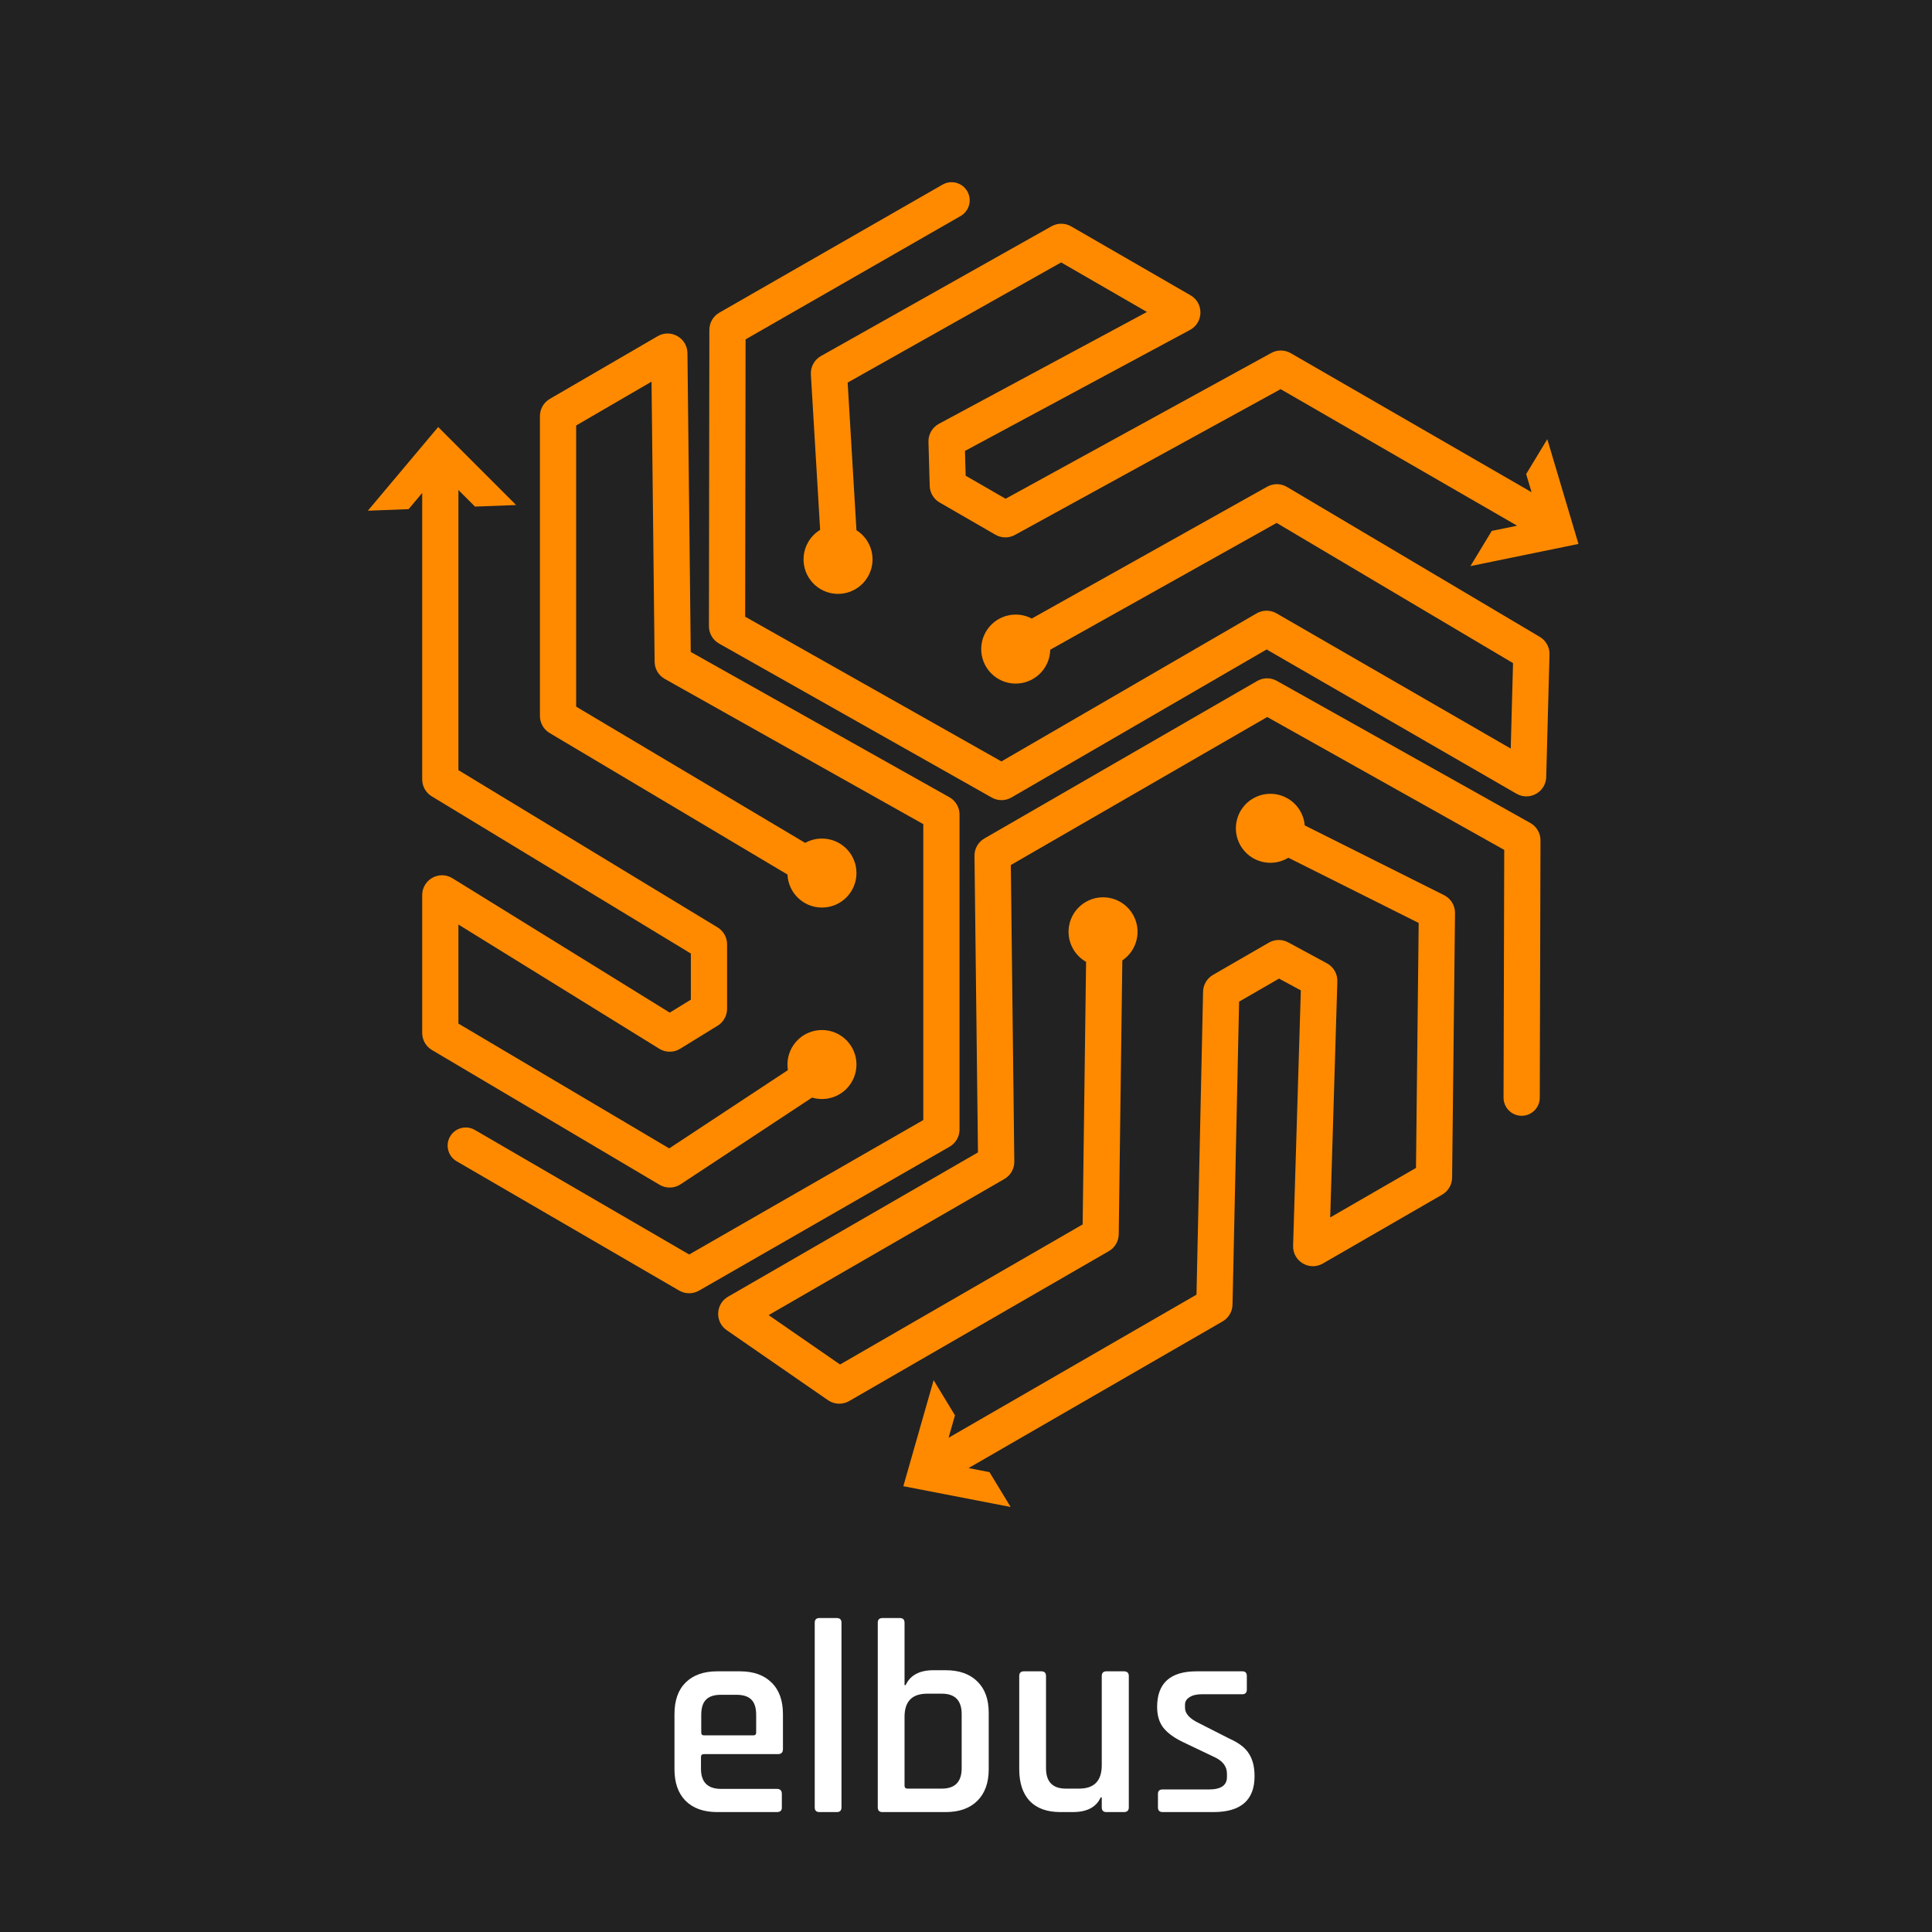 <svg width="1120" height="1120" viewBox="0 0 1120 1120" fill="none" xmlns="http://www.w3.org/2000/svg">
<rect width="1120" height="1120" fill="#222222"/>
<path d="M877.121 384.413L875.79 433.958L740.009 355.565C736.444 353.506 732.05 353.511 728.489 355.577L580.536 441.404L431.983 357.504L432.219 196.737L556.871 125.233C561.901 122.348 563.64 115.931 560.755 110.901C557.869 105.87 551.452 104.132 546.422 107.017L417.005 181.255C413.437 183.302 411.234 187.099 411.228 191.213L410.975 363.027C410.969 367.181 413.203 371.015 416.819 373.057L574.944 462.363C578.495 464.369 582.842 464.344 586.37 462.297L734.271 376.5L879.108 460.122C886.656 464.48 896.12 459.185 896.354 450.472L898.263 379.397C898.375 375.228 896.221 371.324 892.633 369.197L746.08 282.291C742.551 280.198 738.175 280.144 734.595 282.148L598.123 358.577C588.667 353.599 576.887 356.945 571.497 366.281C565.974 375.846 569.252 388.078 578.817 393.601C588.383 399.124 600.615 395.846 606.138 386.281C607.893 383.241 608.759 379.933 608.818 376.656L740.078 303.146L877.121 384.413Z" fill="#FF8A00"/>
<path d="M377.7 221.254L334 246.661V409.649L466.773 488.641C469.652 487.035 472.969 486.12 476.5 486.12C487.546 486.12 496.5 495.074 496.5 506.12C496.5 517.166 487.546 526.12 476.5 526.12C465.74 526.12 456.965 517.623 456.518 506.974L456.481 506.953L456.443 506.93L456.381 506.894L318.62 424.935C315.135 422.861 313 419.106 313 415.051V241.195C313 237.099 315.179 233.312 318.72 231.254L381.239 194.905C388.857 190.476 398.421 195.909 398.518 204.72L400.432 377.937L550.383 462.179C554.007 464.215 556.25 468.049 556.25 472.205V654.791C556.25 658.909 554.048 662.713 550.478 664.763L405.231 748.187C401.666 750.235 397.279 750.224 393.725 748.158L264.725 673.199C259.711 670.285 258.008 663.859 260.921 658.845C263.835 653.831 270.261 652.128 275.275 655.042L399.531 727.244L535.25 649.292V477.765L385.361 393.557C381.776 391.544 379.54 387.769 379.494 383.658L377.7 221.254Z" fill="#FF8A00"/>
<path d="M265.75 284.058L275.363 293.68L299.191 292.769L254.015 247.553L213.251 296.055L236.87 295.152L244.75 285.776V451.807C244.75 455.826 246.848 459.554 250.285 461.639L400.5 552.781V579.503L388.264 587.033L262.299 509.133C254.637 504.396 244.75 509.906 244.75 518.914V598.8C244.75 602.863 246.894 606.625 250.391 608.695L382.362 686.836C386.148 689.078 390.881 688.963 394.553 686.541L470.752 636.282C472.573 636.827 474.502 637.12 476.5 637.12C487.546 637.12 496.5 628.166 496.5 617.12C496.5 606.074 487.546 597.12 476.5 597.12C465.454 597.12 456.5 606.074 456.5 617.12C456.5 618.221 456.589 619.302 456.76 620.354L387.95 665.74L265.75 593.385V535.959L382.203 607.976C385.902 610.263 390.574 610.269 394.278 607.989L416.027 594.605C419.428 592.512 421.5 588.805 421.5 584.811V547.433C421.5 543.414 419.402 539.686 415.965 537.601L265.75 446.459V284.058Z" fill="#FF8A00"/>
<path d="M445.574 762.383L486.989 791.01L627.618 709.818L629.611 557.59C626.597 555.891 623.984 553.387 622.129 550.173C616.606 540.607 619.883 528.376 629.449 522.853C639.015 517.33 651.247 520.607 656.77 530.173C662.06 539.337 659.275 550.946 650.624 556.761L648.546 715.495C648.493 719.549 646.308 723.276 642.797 725.304L492.283 812.203C488.434 814.425 483.649 814.23 479.994 811.703L421.284 771.121C414.34 766.321 414.762 755.923 422.073 751.702L566.938 668.064L564.919 496.16C564.87 492.004 567.068 488.144 570.668 486.066L728.801 394.768C732.314 392.74 736.636 392.712 740.175 394.696L887.162 477.107C890.8 479.148 893.049 482.999 893.037 487.171L892.621 636.358C892.605 642.157 887.89 646.845 882.091 646.829C876.292 646.813 871.605 642.098 871.621 636.299L872.022 492.695L734.62 415.657L585.983 501.473L588.002 673.377C588.051 677.533 585.852 681.393 582.253 683.471L445.574 762.383Z" fill="#FF8A00"/>
<path d="M553.609 820.482L549.89 833.503L693.621 750.52L697.444 574.859C697.532 570.84 699.711 567.159 703.192 565.15L735.562 546.461C739.021 544.464 743.268 544.404 746.781 546.303L769.246 558.446C773.072 560.514 775.404 564.564 775.272 568.911L771.13 705.77L820.862 677.057L822.424 535.052L746.88 497.235C746.736 497.323 746.591 497.409 746.444 497.494C736.878 503.017 724.647 499.739 719.124 490.173C713.601 480.607 716.878 468.376 726.444 462.853C736.01 457.33 748.242 460.607 753.765 470.173C755.289 472.814 756.143 475.657 756.379 478.506L837.136 518.932C841.07 520.902 843.536 524.943 843.488 529.342L841.801 682.703C841.757 686.767 839.571 690.505 836.052 692.536L766.869 732.479C759.068 736.983 749.352 731.176 749.624 722.172L754.104 574.133L741.465 567.301L718.323 580.662L714.5 756.324C714.412 760.342 712.233 764.023 708.752 766.033L561.48 851.06L573.607 853.41L585.877 873.612L523.674 861.562L541.232 800.101L553.609 820.482Z" fill="#FF8A00"/>
<path d="M879.506 304.755L864.783 307.775L852.433 328.172L915.047 315.33L896.979 254.604L884.736 274.822L887.863 285.331L748.265 204.734C744.784 202.725 740.507 202.678 736.983 204.611L582.944 289.131L559.803 275.77L559.399 261.408L689.845 191.269C697.779 187.003 697.95 175.685 690.149 171.181L620.966 131.238C617.447 129.206 613.117 129.182 609.575 131.175L475.918 206.395C472.084 208.553 469.817 212.709 470.078 217.101L475.442 307.181C472.657 308.868 470.245 311.261 468.502 314.281C462.979 323.846 466.256 336.078 475.822 341.601C485.388 347.124 497.62 343.846 503.143 334.281C508.535 324.941 505.538 313.06 496.49 307.363L491.394 221.783L615.155 152.132L664.887 180.845L544.293 245.687C540.462 247.747 538.121 251.791 538.243 256.139L538.96 281.665C539.072 285.657 541.247 289.305 544.705 291.302L577.076 309.991C580.557 312.001 584.834 312.048 588.358 310.114L742.397 225.595L879.506 304.755Z" fill="#FF8A00"/>
<path d="M450.36 1050.48H415.8C407.907 1050.48 401.773 1048.29 397.4 1043.92C393.133 1039.55 391 1033.47 391 1025.68V993.68C391 985.787 393.133 979.707 397.4 975.44C401.773 971.067 407.907 968.88 415.8 968.88H428.92C436.813 968.88 442.947 971.067 447.32 975.44C451.693 979.707 453.88 985.787 453.88 993.68V1014C453.88 1015.92 452.92 1016.88 451 1016.88H408.12C406.947 1016.88 406.36 1017.41 406.36 1018.48V1025.36C406.36 1033.15 410.253 1037.04 418.04 1037.04H450.36C452.28 1037.04 453.24 1038 453.24 1039.92V1047.92C453.24 1049.63 452.28 1050.48 450.36 1050.48ZM408.12 1006H436.76C437.827 1006 438.36 1005.47 438.36 1004.4V994.16C438.36 990.107 437.453 987.173 435.64 985.36C433.827 983.44 430.893 982.48 426.84 982.48H418.04C413.987 982.48 411.053 983.44 409.24 985.36C407.427 987.173 406.52 990.107 406.52 994.16V1004.4C406.52 1005.47 407.053 1006 408.12 1006Z" fill="white"/>
<path d="M485.106 1050.48H475.026C473.213 1050.48 472.306 1049.57 472.306 1047.76V940.72C472.306 938.907 473.213 938 475.026 938H485.106C486.92 938 487.826 938.907 487.826 940.72V1047.76C487.826 1049.57 486.92 1050.48 485.106 1050.48Z" fill="white"/>
<path d="M526.13 1036.88H545.97C553.65 1036.88 557.49 1032.93 557.49 1025.04V993.68C557.49 985.787 553.65 981.84 545.97 981.84H537.49C528.743 981.84 524.37 986.32 524.37 995.28V1035.12C524.37 1036.29 524.957 1036.88 526.13 1036.88ZM508.85 1047.76V940.72C508.85 938.907 509.757 938 511.57 938H521.65C523.463 938 524.37 938.907 524.37 940.72V976.88H525.01C527.677 971.12 533.063 968.24 541.17 968.24H548.21C556.103 968.24 562.237 970.427 566.61 974.8C570.983 979.067 573.17 985.093 573.17 992.88V1025.68C573.17 1033.47 570.983 1039.55 566.61 1043.92C562.237 1048.29 556.103 1050.48 548.21 1050.48H511.57C509.757 1050.48 508.85 1049.57 508.85 1047.76Z" fill="white"/>
<path d="M621.903 1050.48H614.702C607.022 1050.48 601.103 1048.35 596.943 1044.08C592.889 1039.71 590.863 1033.57 590.863 1025.68V971.6C590.863 969.787 591.769 968.88 593.583 968.88H603.663C605.476 968.88 606.383 969.787 606.383 971.6V1025.04C606.383 1032.93 610.223 1036.88 617.903 1036.88H625.583C634.329 1036.88 638.702 1032.35 638.702 1023.28V971.6C638.702 969.787 639.609 968.88 641.423 968.88H651.503C653.423 968.88 654.382 969.787 654.382 971.6V1047.76C654.382 1049.57 653.423 1050.48 651.503 1050.48H641.423C639.609 1050.48 638.702 1049.57 638.702 1047.76V1042H638.062C635.503 1047.65 630.116 1050.48 621.903 1050.48Z" fill="white"/>
<path d="M703.439 1050.48H673.999C672.185 1050.48 671.279 1049.57 671.279 1047.76V1039.92C671.279 1038.21 672.185 1037.36 673.999 1037.36H700.879C707.812 1037.36 711.279 1034.96 711.279 1030.16V1028.24C711.279 1023.97 708.772 1020.72 703.759 1018.48L686.319 1010.16C680.879 1007.6 676.932 1004.77 674.479 1001.68C672.025 998.587 670.799 994.533 670.799 989.52C670.799 975.76 678.425 968.88 693.679 968.88H720.239C721.945 968.88 722.799 969.787 722.799 971.6V979.44C722.799 981.253 721.945 982.16 720.239 982.16H696.879C693.679 982.16 691.225 982.747 689.519 983.92C687.812 984.987 686.959 986.427 686.959 988.24V990C686.959 993.413 689.679 996.4 695.119 998.96L712.719 1007.92C718.265 1010.37 722.052 1013.31 724.079 1016.72C726.212 1020.03 727.279 1024.35 727.279 1029.68C727.279 1043.55 719.332 1050.48 703.439 1050.48Z" fill="white"/>
</svg>
